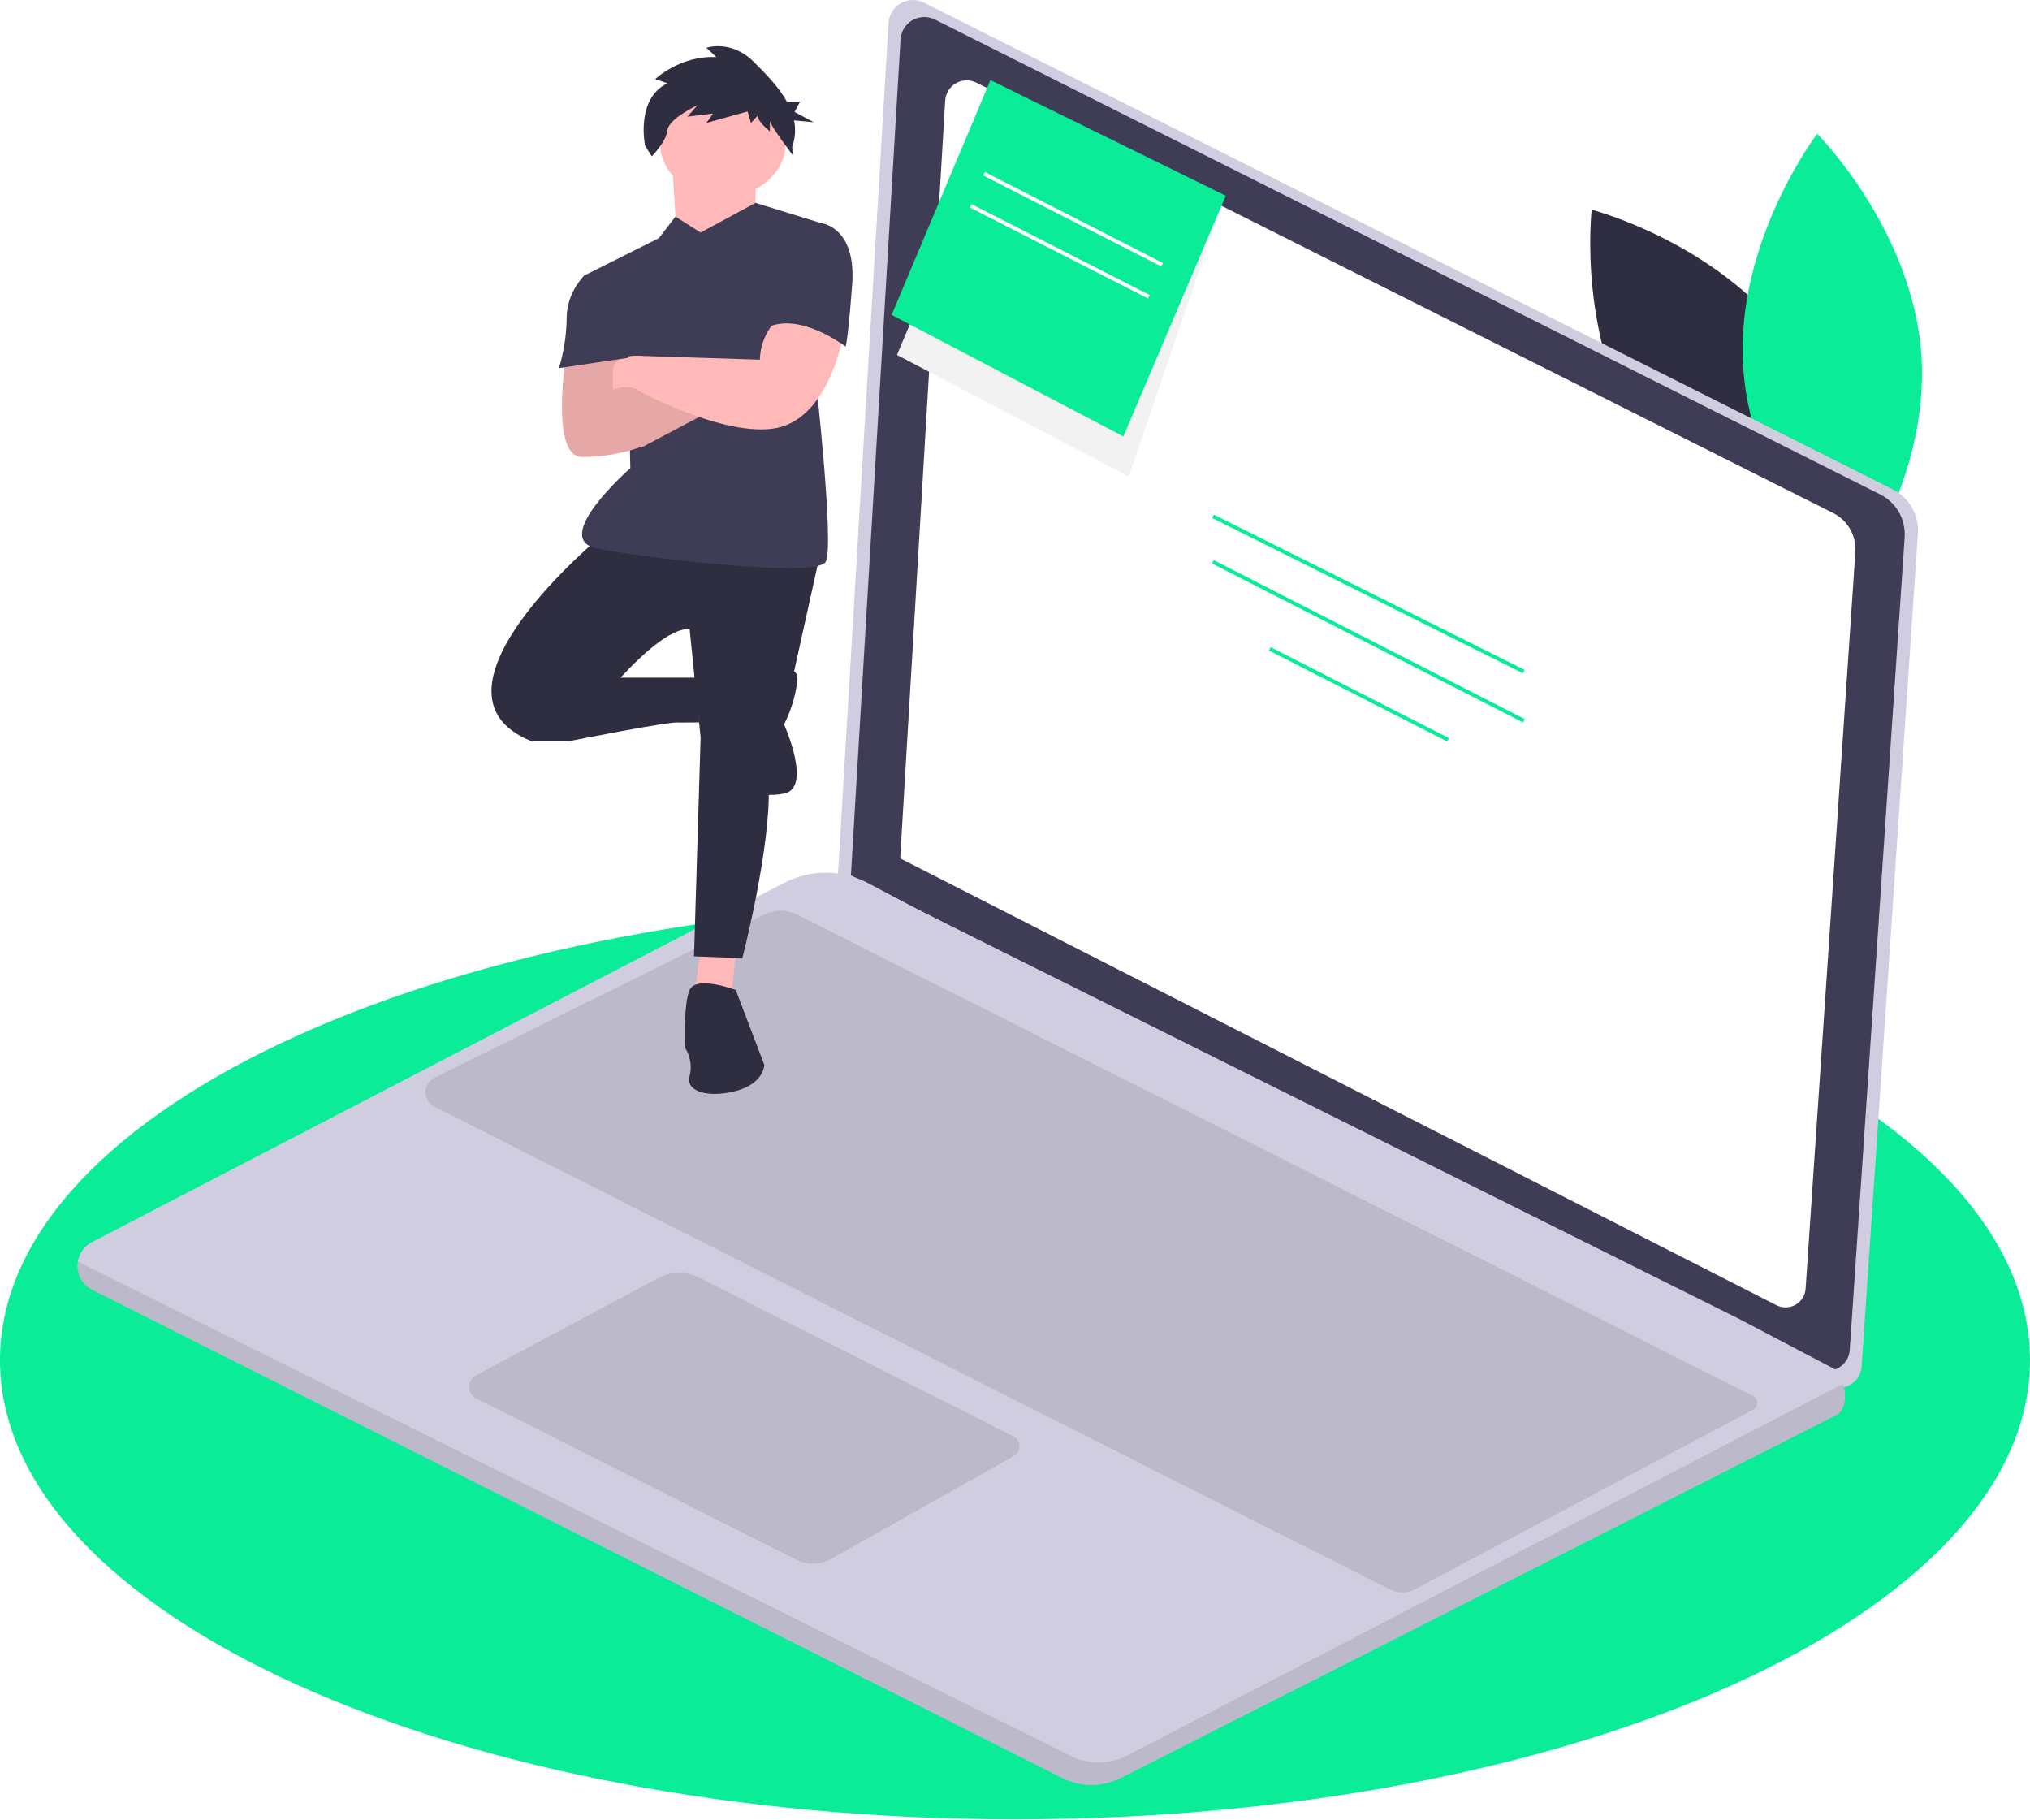 <svg width="570" height="511" viewBox="0 0 570 511" fill="none" xmlns="http://www.w3.org/2000/svg">
<g clip-path="url(#clip0)">
<path d="M503.894 97.611C523.935 126.821 519.5 164.66 519.5 164.66C519.5 164.66 482.574 155.141 462.534 125.931C442.494 96.721 446.929 58.881 446.929 58.881C446.929 58.881 483.854 68.4 503.894 97.611Z" fill="#2F2E41"/>
<g filter="url(#filter0_d)">
<path d="M285 505.755C442.401 505.755 570 448.056 570 376.881C570 305.706 442.401 248.007 285 248.007C127.599 248.007 0 305.706 0 376.881C0 448.056 127.599 505.755 285 505.755Z" fill="#0AEC98"/>
</g>
<path d="M489.475 103.188C491.82 138.523 518.738 165.511 518.738 165.511C518.738 165.511 541.853 135.209 539.509 99.874C537.164 64.539 510.246 37.551 510.246 37.551C510.246 37.551 487.13 67.853 489.475 103.188Z" fill="#0AEC98"/>
<path d="M259.392 0.728L531.473 137.387C533.735 138.523 535.612 140.301 536.867 142.498C538.122 144.695 538.701 147.212 538.531 149.736L522.723 383.661C522.652 384.71 522.322 385.725 521.762 386.616C521.203 387.507 520.432 388.245 519.517 388.766C518.603 389.286 517.573 389.572 516.52 389.599C515.468 389.624 514.426 389.389 513.487 388.915L235.201 247.031L249.488 6.431C249.555 5.301 249.902 4.205 250.498 3.242C251.094 2.279 251.92 1.479 252.901 0.913C253.883 0.348 254.991 0.035 256.123 0.003C257.256 -0.029 258.379 0.22 259.392 0.728Z" fill="#D0CDE1"/>
<path d="M262.523 5.495L527.921 138.797C530.128 139.905 531.958 141.64 533.183 143.782C534.407 145.925 534.972 148.381 534.805 150.843L519.386 379.022C519.317 380.045 518.995 381.036 518.449 381.904C517.904 382.773 517.151 383.494 516.259 384.002C515.367 384.509 514.363 384.788 513.337 384.814C512.31 384.839 511.293 384.61 510.376 384.148L238.927 245.748L252.862 11.058C252.928 9.955 253.267 8.886 253.848 7.947C254.429 7.008 255.235 6.227 256.192 5.676C257.15 5.124 258.23 4.819 259.335 4.787C260.44 4.756 261.536 4.999 262.523 5.495Z" fill="#3F3D56"/>
<path d="M274.154 23.201L514.729 144.035C516.73 145.039 518.389 146.611 519.499 148.554C520.609 150.496 521.121 152.723 520.97 154.954L506.993 361.792C506.93 362.719 506.638 363.617 506.144 364.404C505.649 365.193 504.967 365.845 504.158 366.305C503.35 366.765 502.439 367.019 501.509 367.042C500.578 367.064 499.657 366.858 498.826 366.438L252.765 240.983L265.397 28.243C265.456 27.244 265.763 26.275 266.29 25.423C266.817 24.572 267.547 23.864 268.416 23.364C269.284 22.864 270.262 22.588 271.264 22.559C272.266 22.531 273.259 22.751 274.154 23.201Z" fill="white"/>
<path d="M25.917 362.136L298.346 499.201C300.881 500.475 303.68 501.137 306.518 501.133C309.356 501.129 312.153 500.46 314.685 499.18L516.22 396.974C518.583 394.613 518.253 391.115 517.497 388.488C517.13 387.217 516.631 385.986 516.007 384.819L488.544 370.389L257.64 255.294L243.845 247.978C240.193 246.046 236.126 245.028 231.993 245.011C227.861 244.995 223.786 245.98 220.118 247.882L25.832 348.705C24.596 349.344 23.56 350.311 22.841 351.501C22.121 352.691 21.744 354.057 21.753 355.447C21.762 356.837 22.156 358.198 22.891 359.378C23.625 360.559 24.673 361.514 25.917 362.136Z" fill="#D0CDE1"/>
<path opacity="0.1" d="M25.917 362.136L298.346 499.201C300.881 500.475 303.68 501.137 306.518 501.133C309.356 501.129 312.153 500.46 314.685 499.18L516.22 396.974C518.583 394.613 518.253 391.115 517.497 388.488L316.565 492.826C314.113 494.1 311.394 494.775 308.631 494.799C305.868 494.823 303.138 494.193 300.665 492.962L21.851 354.193C21.588 355.777 21.842 357.404 22.574 358.834C23.306 360.263 24.477 361.421 25.917 362.136Z" fill="black"/>
<path opacity="0.1" d="M284.495 403.204L196.268 358.664C194.492 357.767 192.527 357.31 190.536 357.334C188.546 357.356 186.591 357.857 184.835 358.794L133.655 386.11C133.064 386.425 132.571 386.897 132.229 387.474C131.888 388.051 131.711 388.709 131.72 389.379C131.727 390.049 131.919 390.704 132.274 391.272C132.629 391.84 133.133 392.3 133.732 392.602L223.687 437.919C225.181 438.672 226.837 439.046 228.51 439.007C230.182 438.969 231.819 438.52 233.277 437.699L284.662 408.778C285.163 408.497 285.577 408.083 285.859 407.583C286.142 407.083 286.282 406.515 286.265 405.941C286.248 405.367 286.074 404.809 285.762 404.326C285.45 403.844 285.012 403.455 284.495 403.204Z" fill="black"/>
<path opacity="0.1" d="M492.281 395.755L397.342 446.142C396.25 446.722 395.034 447.031 393.796 447.043C392.56 447.056 391.338 446.771 390.234 446.214L121.989 310.694C121.233 310.312 120.598 309.727 120.156 309.006C119.714 308.284 119.482 307.453 119.485 306.607C119.489 305.761 119.728 304.933 120.177 304.215C120.625 303.497 121.264 302.918 122.023 302.543L214.735 256.7C216.132 256.01 217.671 255.653 219.23 255.658C220.789 255.663 222.325 256.031 223.717 256.732L492.24 391.894C492.596 392.073 492.896 392.347 493.107 392.685C493.318 393.023 493.432 393.413 493.436 393.812C493.441 394.21 493.336 394.602 493.132 394.945C492.928 395.288 492.634 395.568 492.281 395.755Z" fill="black"/>
<path d="M340.821 144.467L340.346 145.418L427.631 189.018L428.108 188.067L340.821 144.467Z" fill="#0AEC98"/>
<path d="M340.813 157.254L340.329 158.2L427.639 202.818L428.123 201.871L340.813 157.254Z" fill="#0AEC98"/>
<path d="M356.796 181.682L356.312 182.629L406.334 208.165L406.819 207.217L356.796 181.682Z" fill="#0AEC98"/>
<path d="M259.567 81.326L251.857 99.645L316.933 133.77L338.857 69.674" fill="#F2F2F2"/>
<path d="M315.434 122.531L344.182 54.953L278.108 22.471L250.358 88.406L315.434 122.531Z" fill="#0AEC98"/>
<path d="M276.546 48.313L276.062 49.26L326.084 74.795L326.569 73.848L276.546 48.313Z" fill="white"/>
<path d="M272.796 57.304L272.312 58.251L322.334 83.787L322.819 82.839L272.796 57.304Z" fill="white"/>
<path d="M196.724 265.854L194.874 281.081L205.357 280.031L206.59 267.43L196.724 265.854Z" fill="#FFB9B9"/>
<path d="M168.974 150.339C168.974 150.339 115.324 194.445 149.241 208.097H159.724C159.724 208.097 182.541 176.065 193.641 176.592L196.724 207.046L194.874 268.48L208.441 269.005C208.441 269.005 216.457 238.026 215.841 220.698L230.025 156.639L168.974 150.339Z" fill="#2F2E41"/>
<path d="M152.323 205.997L159.723 208.097C159.723 208.097 188.706 202.321 190.554 202.847L196.292 202.812L196.105 190.244H171.44L152.323 205.997Z" fill="#2F2E41"/>
<path d="M206.59 277.932C206.59 277.932 195.49 273.73 193.64 277.932C191.79 282.132 192.407 294.209 192.407 294.209C193.886 296.63 194.323 299.417 193.64 302.084C192.407 306.285 198.574 308.386 206.59 306.285C214.607 304.185 214.607 298.934 214.607 298.934L206.59 277.932Z" fill="#2F2E41"/>
<path d="M215.84 189.191C215.84 189.191 224.474 184.991 223.857 191.292C223.345 195.453 222.097 199.525 220.156 203.368C220.156 203.368 228.173 221.221 220.156 222.796C212.14 224.371 205.972 220.696 205.972 218.07C205.972 215.444 215.84 189.191 215.84 189.191Z" fill="#2F2E41"/>
<path d="M188.706 45.325L189.94 65.278L200.423 73.153L212.141 58.976V44.8L188.706 45.325Z" fill="#FFB9B9"/>
<path d="M196.723 65.278L189.664 60.811L185.006 66.853L164.04 77.354L176.372 104.657L176.989 131.436C176.989 131.436 154.172 151.388 167.739 154.013C181.306 156.639 229.406 162.414 231.873 157.689C234.339 152.964 228.79 104.132 228.79 104.132L230.639 62.651L212.141 56.956L196.723 65.278Z" fill="#3F3D56"/>
<path d="M159.106 98.533C159.106 98.533 154.172 128.284 163.423 128.284C168.916 128.3 174.361 127.408 179.456 125.659L172.056 109.382L175.139 98.356L159.106 98.533Z" fill="#FFB9B9"/>
<path d="M173.29 124.611L180.073 125.661C180.073 125.661 199.807 115.16 201.04 114.634C202.273 114.108 181.306 105.183 181.306 105.183L167.122 109.908L173.29 124.611Z" fill="#FFB9B9"/>
<path opacity="0.1" d="M181.307 105.183L172.399 108.15L175.14 98.357L159.107 98.532C159.107 98.532 154.173 128.283 163.423 128.283C168.917 128.3 174.362 127.408 179.457 125.659L179.411 125.555L180.074 125.659C180.074 125.659 199.807 115.158 201.04 114.632C202.273 114.106 181.307 105.183 181.307 105.183Z" fill="black"/>
<path d="M202.973 55.281C212.698 55.281 220.582 48.568 220.582 40.288C220.582 32.007 212.698 25.294 202.973 25.294C193.247 25.294 185.363 32.007 185.363 40.288C185.363 48.568 193.247 55.281 202.973 55.281Z" fill="#FFB9B9"/>
<path d="M187.404 23.373L183.963 22.2C183.963 22.2 191.157 15.457 201.166 16.043L198.35 13.404C198.35 13.404 205.232 11.059 211.487 17.216C214.775 20.451 218.58 24.257 220.955 28.543H224.639L223.101 31.425L228.482 34.31L222.957 33.792C223.481 36.281 223.301 38.84 222.435 41.259L222.583 43.539C222.583 43.539 216.179 35.103 216.179 33.931V36.863C216.179 36.863 212.739 34.224 212.739 32.465L210.863 34.517L209.921 31.287L198.349 34.512L200.225 31.873L193.031 32.753L195.847 29.528C195.847 29.528 187.715 33.339 187.402 36.565C187.088 39.79 183.023 43.894 183.023 43.894L181.146 40.962C181.146 40.962 178.334 27.771 187.404 23.373Z" fill="#2F2E41"/>
<path d="M218.306 89.431C215.194 92.705 213.458 96.771 213.373 100.982L180.689 99.933C180.689 99.933 172.056 98.882 172.056 104.133V109.383C172.056 109.383 176.373 107.808 178.839 109.383C181.306 110.958 207.823 124.611 220.773 119.36C233.723 114.109 236.807 93.631 236.807 93.631C236.807 93.631 225.09 85.23 218.306 89.431Z" fill="#FFB9B9"/>
<path d="M225.71 63.177L230.643 62.652C230.643 62.652 240.51 63.702 239.276 79.98C238.043 96.257 237.427 97.306 237.427 97.306C237.427 97.306 224.477 87.33 215.227 92.056L225.71 63.177Z" fill="#3F3D56"/>
<path d="M166.506 77.356H164.04C160.843 80.793 159.105 85.049 159.106 89.433C159.049 94.127 158.325 98.8 156.948 103.346L176.373 100.459L166.506 77.356Z" fill="#3F3D56"/>
</g>
<defs>
<filter id="filter0_d" x="-4" y="248.007" width="578" height="266.748" filterUnits="userSpaceOnUse" color-interpolation-filters="sRGB">
<feFlood flood-opacity="0" result="BackgroundImageFix"/>
<feColorMatrix in="SourceAlpha" type="matrix" values="0 0 0 0 0 0 0 0 0 0 0 0 0 0 0 0 0 0 127 0"/>
<feOffset dy="5"/>
<feGaussianBlur stdDeviation="2"/>
<feColorMatrix type="matrix" values="0 0 0 0 0 0 0 0 0 0 0 0 0 0 0 0 0 0 0.25 0"/>
<feBlend mode="normal" in2="BackgroundImageFix" result="effect1_dropShadow"/>
<feBlend mode="normal" in="SourceGraphic" in2="effect1_dropShadow" result="shape"/>
</filter>
<clipPath id="clip0">
<rect width="570" height="511" fill="white"/>
</clipPath>
</defs>
</svg>
